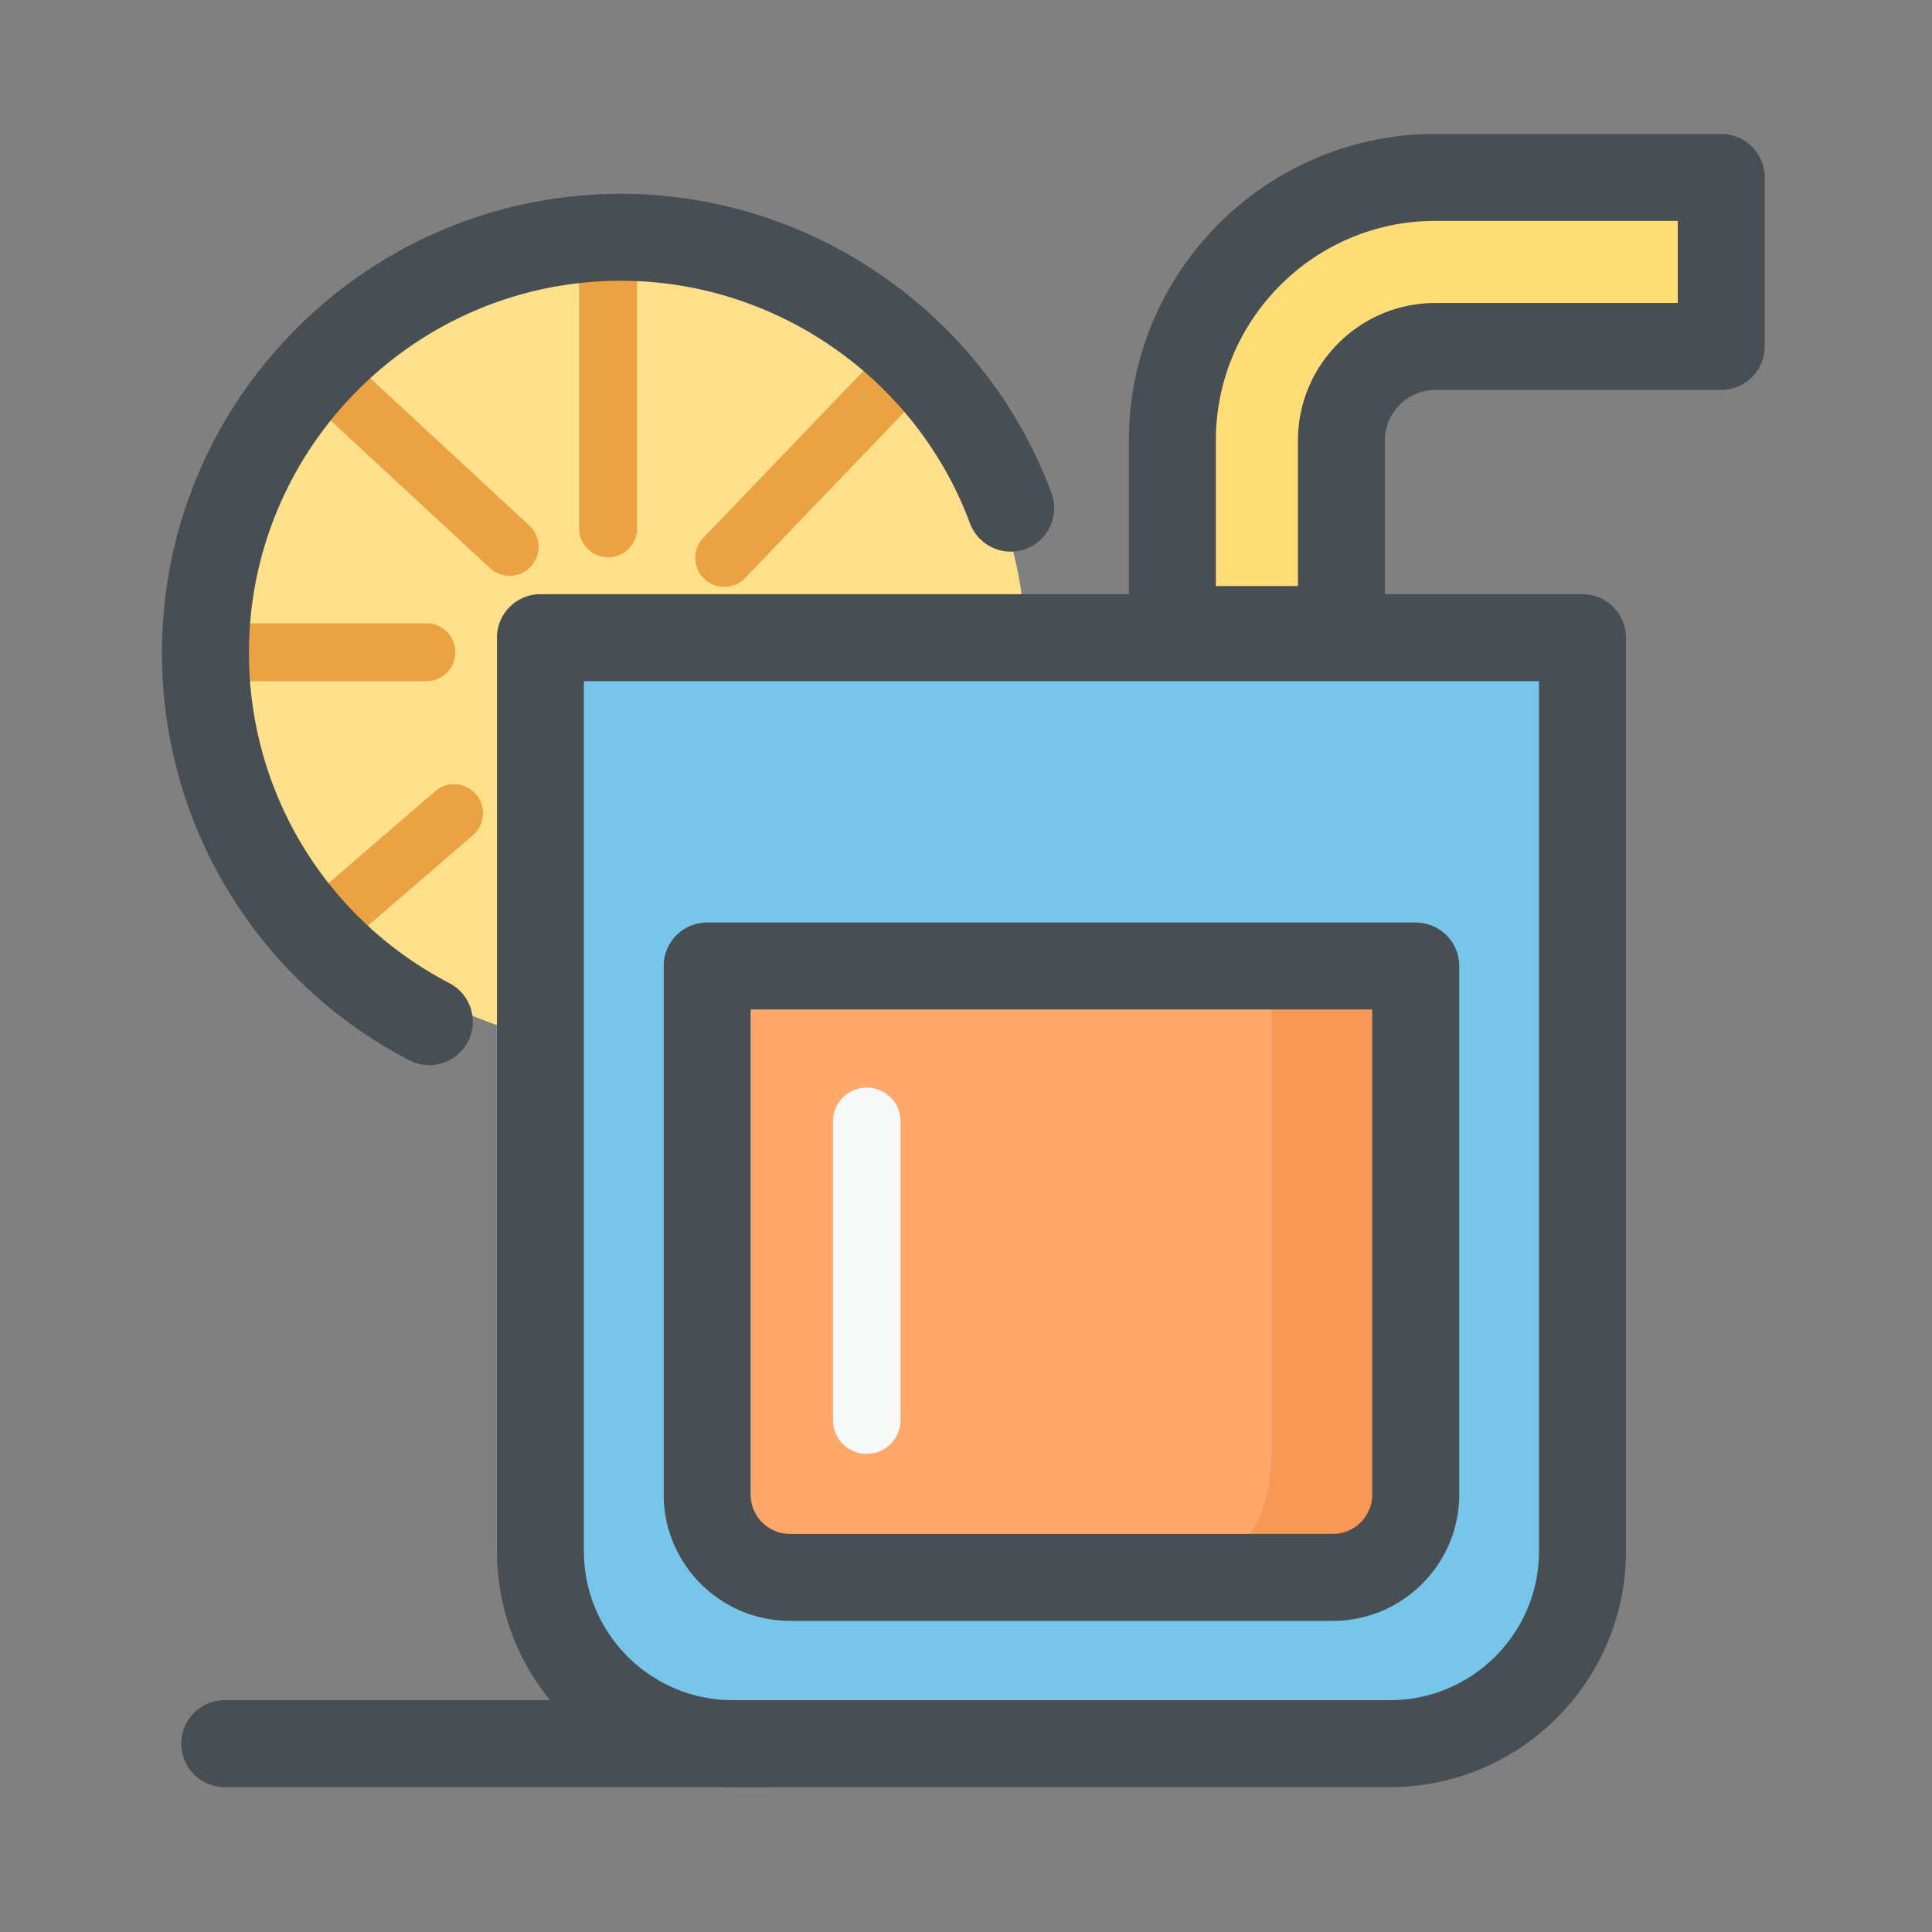 <?xml version="1.0" standalone="no"?><!DOCTYPE svg PUBLIC "-//W3C//DTD SVG 1.1//EN" "http://www.w3.org/Graphics/SVG/1.1/DTD/svg11.dtd"><svg t="1667459765244" class="icon" viewBox="0 0 1024 1024" version="1.1" xmlns="http://www.w3.org/2000/svg" p-id="1341" xmlns:xlink="http://www.w3.org/1999/xlink" width="200" height="200"><rect x="0" y="0" width="1024" height="1024" fill="#808080" stroke="none"/><path d="M332.954 344.55m-210.611 0a210.611 210.611 0 1 0 421.222 0 210.611 210.611 0 1 0-421.222 0Z" fill="#FFE08A" p-id="1342"></path><path d="M736.794 924.16H388.403c-56.32 0-101.965-45.645-101.965-101.965V337.971h552.294v484.224c0.026 56.32-45.619 101.965-101.939 101.965z" fill="#77C5E8" p-id="1343"></path><path d="M736.794 947.2H388.403c-68.915 0-125.005-56.09-125.005-125.005V337.971a23.04 23.04 0 0 1 23.04-23.04h552.32a23.04 23.04 0 0 1 23.04 23.04v484.224c0 68.915-56.09 125.005-125.005 125.005zM309.478 361.011v461.184c0 43.52 35.405 78.925 78.925 78.925H736.768c43.52 0 78.925-35.405 78.925-78.925V361.011H309.478z" fill="#474E54" p-id="1344"></path><path d="M706.458 836.045H418.739c-24.269 0-43.93-19.661-43.93-43.93V512h375.578v280.115c0 24.243-19.661 43.93-43.93 43.93z" fill="#FFA869" p-id="1345"></path><path d="M673.818 520.883v249.037s2.611 58.163-43.136 58.163h111.77V525.466l-68.634-4.582z" fill="#F79857" p-id="1346"></path><path d="M706.458 859.085H418.739c-36.915 0-66.97-30.054-66.97-66.97V512a23.04 23.04 0 0 1 23.04-23.04h375.578a23.04 23.04 0 0 1 23.04 23.04v280.115c0 36.915-30.054 66.97-66.97 66.97zM397.85 535.04v257.075c0 11.52 9.37 20.89 20.89 20.89h287.693c11.52 0 20.89-9.37 20.89-20.89V535.04h-329.472z" fill="#474E54" p-id="1347"></path><path d="M459.392 770.56c-9.907 0-17.92-8.013-17.92-17.92v-158.285c0-9.907 8.013-17.92 17.92-17.92s17.92 8.013 17.92 17.92V752.64c0 9.907-8.038 17.92-17.92 17.92z" fill="#F7F8F8" p-id="1348"></path><path d="M225.997 361.062H119.117c-8.474 0-15.36-6.886-15.36-15.36s6.886-15.36 15.36-15.36h106.854c8.474 0 15.36 6.886 15.36 15.36s-6.861 15.36-15.334 15.36zM270.106 305.178c-3.738 0-7.475-1.357-10.445-4.096l-93.133-86.272a15.345 15.345 0 0 1-0.819-21.709 15.345 15.345 0 0 1 21.709-0.819l93.133 86.272a15.345 15.345 0 0 1 0.819 21.709 15.26 15.26 0 0 1-11.264 4.915zM322.278 295.373c-8.474 0-15.36-6.886-15.36-15.36V138.829c0-8.474 6.886-15.36 15.36-15.36s15.36 6.886 15.36 15.36v141.184c0 8.499-6.861 15.36-15.36 15.36zM383.846 311.066c-3.814 0-7.654-1.408-10.624-4.275a15.36 15.36 0 0 1-0.461-21.709l92.16-96.077a15.36 15.36 0 0 1 21.709-0.461 15.36 15.36 0 0 1 0.461 21.709l-92.16 96.077a15.342 15.342 0 0 1-11.085 4.736zM176.973 501.274a15.386 15.386 0 0 1-11.648-5.325 15.36 15.36 0 0 1 1.613-21.658l63.718-54.912a15.36 15.36 0 0 1 21.658 1.613 15.36 15.36 0 0 1-1.613 21.658l-63.718 54.912a15.319 15.319 0 0 1-10.01 3.712z" fill="#EAA242" p-id="1349"></path><path d="M710.989 333.645h-89.6V233.446c0-76.877 62.541-139.418 139.418-139.418h151.475v89.6h-151.475c-27.469 0-49.818 22.349-49.818 49.818v100.198z" fill="#FEDD77" p-id="1350"></path><path d="M710.989 356.685h-89.6a23.04 23.04 0 0 1-23.04-23.04V233.446c0-89.574 72.883-162.458 162.458-162.458h151.475a23.04 23.04 0 0 1 23.04 23.04v89.6a23.04 23.04 0 0 1-23.04 23.04h-151.475c-14.771 0-26.778 12.006-26.778 26.778v100.198a23.04 23.04 0 0 1-23.04 23.04z m-66.56-46.08h43.52V233.446c0-40.166 32.691-72.858 72.858-72.858h128.435v-43.52h-128.435c-64.179 0-116.378 52.198-116.378 116.378v77.158zM227.507 564.557c-3.584 0-7.219-0.845-10.624-2.611-80.845-42.112-131.046-124.826-131.046-215.91 0-134.17 109.133-243.302 243.302-243.302 101.222 0 192.896 63.718 228.147 158.566 4.429 11.93-1.638 25.19-13.568 29.619-11.93 4.429-25.19-1.638-29.619-13.568-28.57-76.877-102.886-128.538-184.934-128.538-108.749 0-197.222 88.474-197.222 197.222 0 73.83 40.704 140.902 106.24 175.053a23.058 23.058 0 0 1 9.805 31.078 23.13 23.13 0 0 1-20.48 12.39zM405.402 947.2H119.117a23.04 23.04 0 0 1 0-46.08h286.285a23.04 23.04 0 0 1 0 46.08z" fill="#474E54" p-id="1351"></path></svg>